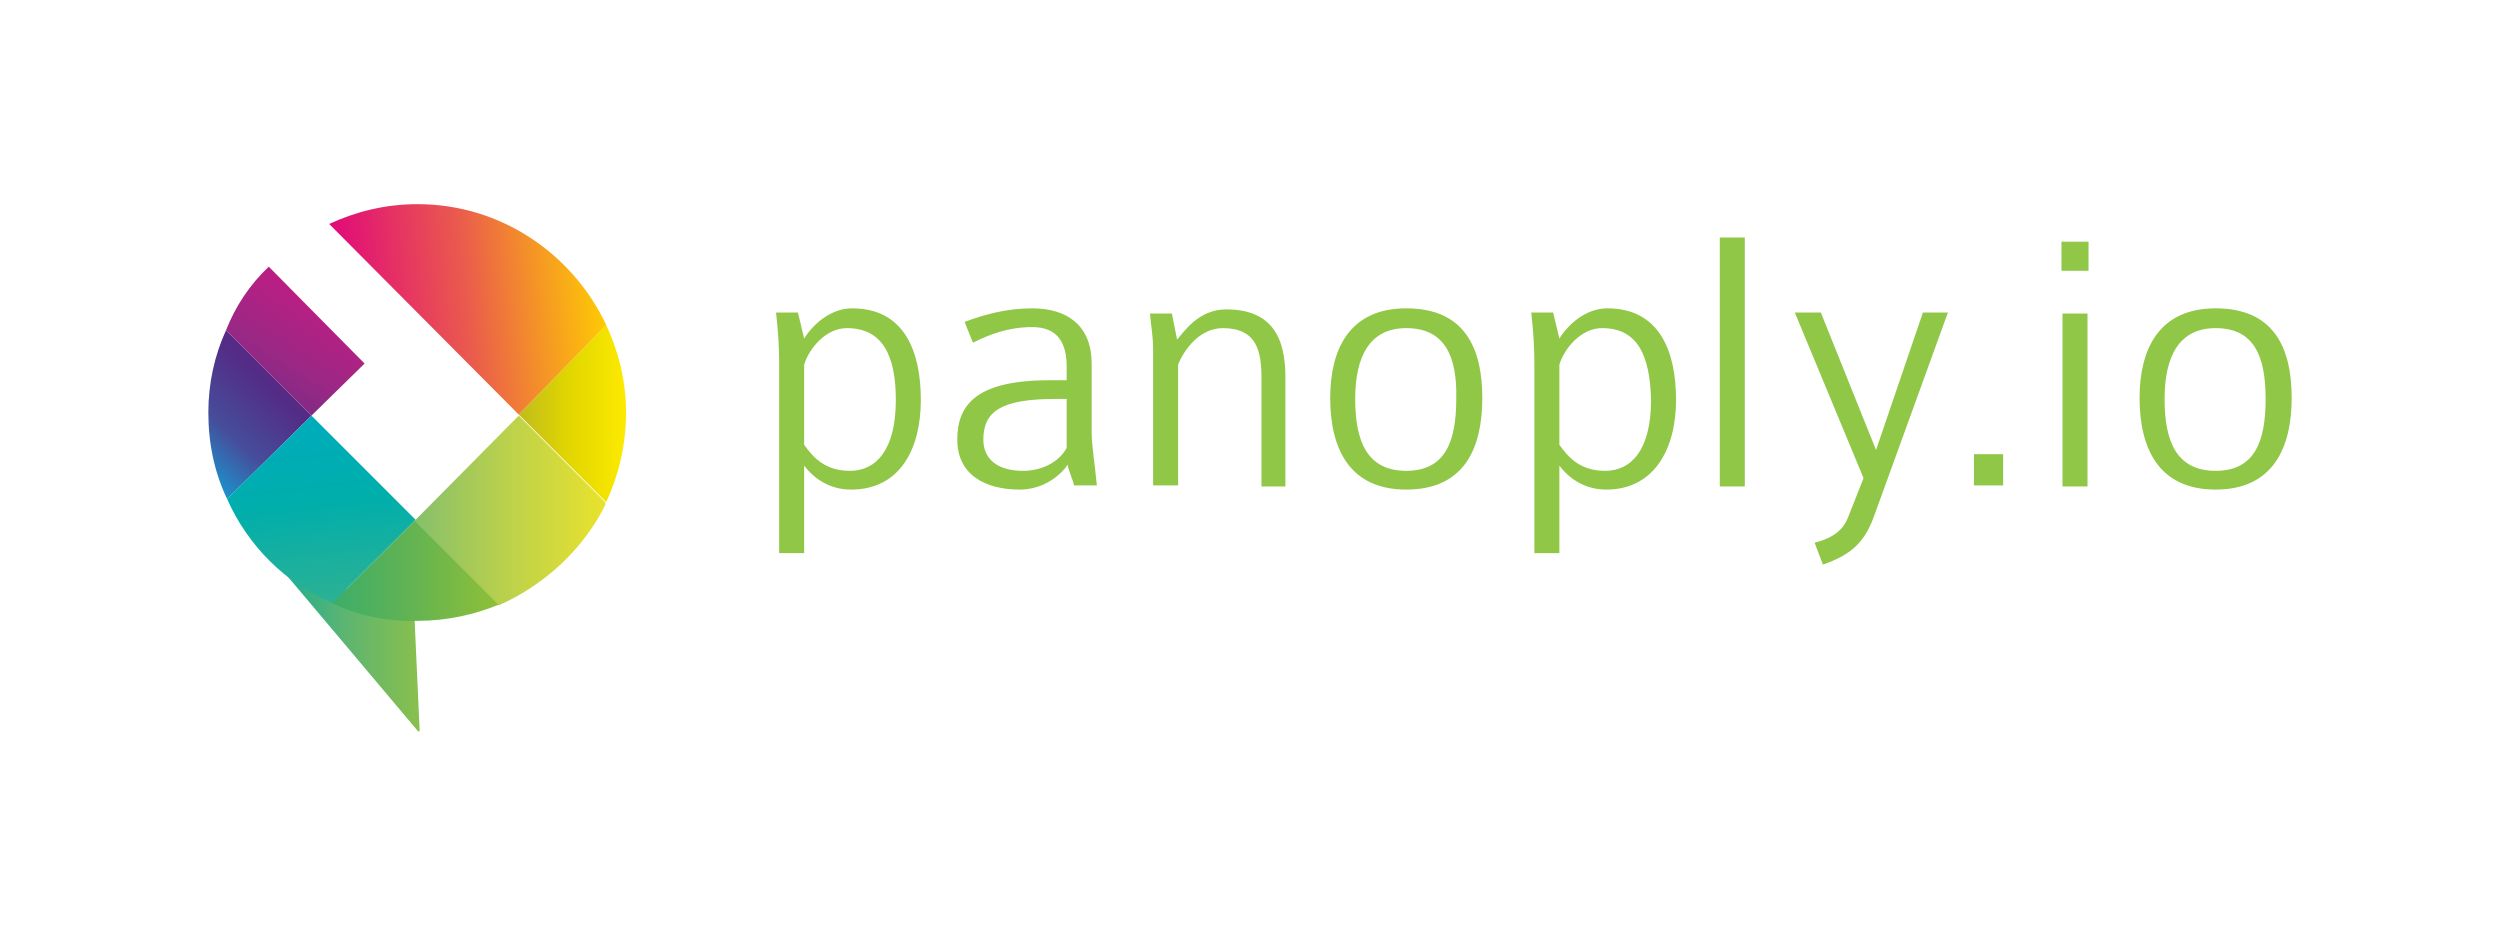 <?xml version="1.0" encoding="utf-8"?>
<!-- Generator: Adobe Illustrator 21.0.0, SVG Export Plug-In . SVG Version: 6.00 Build 0)  -->
<svg version="1.1" id="Layer_1" xmlns="http://www.w3.org/2000/svg" xmlns:xlink="http://www.w3.org/1999/xlink" x="0px" y="0px"
	 viewBox="0 0 240 90" enable-background="new 0 0 240 90" xml:space="preserve">
<g>
	<g>
		<g>
			<defs>
				<path id="SVGID_25_" d="M39.8,59.5l0.5,10.9L27.5,55.2c1.3,1.1,2.8-0.1,4.4,0.6l0,0C34.3,57,37,59.4,39.8,59.5"/>
			</defs>
			<clipPath id="SVGID_2_">
				<use xlink:href="#SVGID_25_"  overflow="visible"/>
			</clipPath>
			
				<linearGradient id="SVGID_3_" gradientUnits="userSpaceOnUse" x1="-330.821" y1="235.506" x2="-330.682" y2="235.506" gradientTransform="matrix(93.145 0 0 111.981 30841.582 -26309.56)">
				<stop  offset="0" style="stop-color:#20AF90"/>
				<stop  offset="3.151626e-02" style="stop-color:#25AF8E"/>
				<stop  offset="0.44" style="stop-color:#5DB570"/>
				<stop  offset="1" style="stop-color:#8ABF4D"/>
			</linearGradient>
			<polygon clip-path="url(#SVGID_2_)" fill="url(#SVGID_3_)" points="27.5,70.4 40.4,70.2 40.4,55 27.5,55.2 			"/>
		</g>
		<g>
			<defs>
				<path id="SVGID_28_" d="M21.7,31.7l8.2,8.2l-8.1,8c-1.2-2.5-1.8-5.3-1.8-8.3C20,36.8,20.6,34.1,21.7,31.7"/>
			</defs>
			<clipPath id="SVGID_5_">
				<use xlink:href="#SVGID_28_"  overflow="visible"/>
			</clipPath>
			
				<linearGradient id="SVGID_6_" gradientUnits="userSpaceOnUse" x1="-334.906" y1="234.69" x2="-334.785" y2="234.69" gradientTransform="matrix(-94.842 102.745 -101.324 -93.53 -7952.613 56394.172)">
				<stop  offset="0" style="stop-color:#6A2181"/>
				<stop  offset="0.33" style="stop-color:#532C86"/>
				<stop  offset="0.68" style="stop-color:#464D9B"/>
				<stop  offset="1" style="stop-color:#169CD2"/>
			</linearGradient>
			<polygon clip-path="url(#SVGID_5_)" fill="url(#SVGID_6_)" points="24.5,26.7 11.9,40.5 25.3,52.9 38,39.2 			"/>
		</g>
		<g>
			<defs>
				<path id="SVGID_31_" d="M25.8,25.6l9.2,9.3l-5.1,5l-8.2-8.2C22.6,29.4,24,27.3,25.8,25.6"/>
			</defs>
			<clipPath id="SVGID_8_">
				<use xlink:href="#SVGID_31_"  overflow="visible"/>
			</clipPath>
			
				<linearGradient id="SVGID_9_" gradientUnits="userSpaceOnUse" x1="-334.217" y1="234.427" x2="-334.107" y2="234.427" gradientTransform="matrix(-75.166 118.118 -116.262 -73.985 2165.495 56847.426)">
				<stop  offset="0" style="stop-color:#CC1982"/>
				<stop  offset="0.64" style="stop-color:#992885"/>
				<stop  offset="1" style="stop-color:#702C86"/>
			</linearGradient>
			<polygon clip-path="url(#SVGID_8_)" fill="url(#SVGID_9_)" points="25.5,19.6 15.2,35.8 31.1,45.9 41.5,29.7 			"/>
		</g>
		<g>
			<defs>
				<path id="SVGID_34_" d="M21.8,47.9l8.1-8l10,10l-8,8C27.4,56,23.8,52.4,21.8,47.9"/>
			</defs>
			<clipPath id="SVGID_11_">
				<use xlink:href="#SVGID_34_"  overflow="visible"/>
			</clipPath>
			
				<linearGradient id="SVGID_12_" gradientUnits="userSpaceOnUse" x1="-333.527" y1="234.564" x2="-333.397" y2="234.564" gradientTransform="matrix(16.398 144.307 -141.148 16.04 38607.266 44407.605)">
				<stop  offset="0" style="stop-color:#00ABBC"/>
				<stop  offset="0.45" style="stop-color:#00AEAB"/>
				<stop  offset="1" style="stop-color:#30B192"/>
			</linearGradient>
			<polygon clip-path="url(#SVGID_11_)" fill="url(#SVGID_12_)" points="19.8,40.1 22,60 41.9,57.7 39.6,37.9 			"/>
		</g>
		<g>
			<defs>
				<path id="SVGID_37_" d="M31.9,57.9l8-8l8.1,8.1c-2.4,1-5.1,1.6-7.9,1.6C37.1,59.7,34.4,59.1,31.9,57.9"/>
			</defs>
			<clipPath id="SVGID_14_">
				<use xlink:href="#SVGID_37_"  overflow="visible"/>
			</clipPath>
			
				<linearGradient id="SVGID_15_" gradientUnits="userSpaceOnUse" x1="-331.713" y1="235.634" x2="-331.572" y2="235.634" gradientTransform="matrix(118.067 0 0 70.091 39195.891 -16461.086)">
				<stop  offset="0" style="stop-color:#38AD6B"/>
				<stop  offset="0.47" style="stop-color:#61B353"/>
				<stop  offset="1" style="stop-color:#90C037"/>
			</linearGradient>
			<rect x="31.9" y="49.9" clip-path="url(#SVGID_14_)" fill="url(#SVGID_15_)" width="16.1" height="9.8"/>
		</g>
		<g>
			<defs>
				<path id="SVGID_40_" d="M47.9,58.1l-8.1-8.1l10-10.1l8.4,8.4C56.1,52.6,52.4,56.1,47.9,58.1"/>
			</defs>
			<clipPath id="SVGID_17_">
				<use xlink:href="#SVGID_40_"  overflow="visible"/>
			</clipPath>
			
				<linearGradient id="SVGID_18_" gradientUnits="userSpaceOnUse" x1="-332.343" y1="236.309" x2="-332.201" y2="236.309" gradientTransform="matrix(135.083 0 0 129.967 44933.055 -30663.451)">
				<stop  offset="0" style="stop-color:#84BF6C"/>
				<stop  offset="0.49" style="stop-color:#BCD14B"/>
				<stop  offset="1" style="stop-color:#EBE32B"/>
			</linearGradient>
			<rect x="39.8" y="39.8" clip-path="url(#SVGID_17_)" fill="url(#SVGID_18_)" width="18.3" height="18.3"/>
		</g>
		<g>
			<defs>
				<path id="SVGID_43_" d="M58.2,48.2l-8.4-8.4l8.4-8.6c1.2,2.6,1.9,5.4,1.9,8.4C60.1,42.7,59.4,45.6,58.2,48.2"/>
			</defs>
			<clipPath id="SVGID_20_">
				<use xlink:href="#SVGID_43_"  overflow="visible"/>
			</clipPath>
			
				<linearGradient id="SVGID_21_" gradientUnits="userSpaceOnUse" x1="-331.867" y1="236.74" x2="-331.728" y2="236.74" gradientTransform="matrix(74.555 0 0 123.781 24792.269 -29264.09)">
				<stop  offset="0" style="stop-color:#C0BC1D"/>
				<stop  offset="0.47" style="stop-color:#E1D600"/>
				<stop  offset="1" style="stop-color:#FDEA00"/>
			</linearGradient>
			<rect x="49.8" y="31.2" clip-path="url(#SVGID_20_)" fill="url(#SVGID_21_)" width="10.3" height="17"/>
		</g>
		<g>
			<defs>
				<path id="SVGID_46_" d="M58.2,31.2l-8.4,8.6L31.6,21.5c2.6-1.2,5.4-1.9,8.5-1.9C48.1,19.6,55,24.4,58.2,31.2"/>
			</defs>
			<clipPath id="SVGID_23_">
				<use xlink:href="#SVGID_46_"  overflow="visible"/>
			</clipPath>
			
				<linearGradient id="SVGID_24_" gradientUnits="userSpaceOnUse" x1="-332.673" y1="237.183" x2="-332.537" y2="237.183" gradientTransform="matrix(200.065 -17.503 13.869 158.522 63297.926 -43390.805)">
				<stop  offset="0" style="stop-color:#DF007F"/>
				<stop  offset="0.5" style="stop-color:#EA5A4D"/>
				<stop  offset="1" style="stop-color:#FFCF00"/>
			</linearGradient>
			<polygon clip-path="url(#SVGID_23_)" fill="url(#SVGID_24_)" points="31.8,42.1 60,39.6 58,17.3 29.8,19.8 			"/>
		</g>
	</g>
	<g>
		<path fill="#90C747" d="M81.7,47c-2.1,0-3.6-1.1-4.5-2.3v8.4h-2.4V35c0-1.8-0.1-3.2-0.3-5h2.1l0.6,2.5c0.8-1.3,2.5-2.9,4.6-2.9
			c5,0,6.6,4.1,6.6,8.8C88.4,43.1,86.4,47,81.7,47z M81.3,31.5c-2,0-3.6,1.9-4.1,3.5v7.7c0.8,1.1,1.9,2.5,4.4,2.5
			c2.5,0,4.4-2,4.4-6.8C86,34.1,84.7,31.5,81.3,31.5z"/>
		<path fill="#90C747" d="M103.1,46.6c0-0.3-0.6-1.6-0.6-2c-0.8,1.2-2.5,2.4-4.6,2.4c-3.3,0-6-1.4-6-4.8c0-3.4,1.9-5.7,8.9-5.7h1.6
			v-1.3c0-2.2-0.8-3.8-3.3-3.8c-2.3,0-4.1,0.7-5.7,1.5l-0.8-2c1.9-0.7,4-1.3,6.5-1.3c3.4,0,5.7,1.7,5.7,5.3v6.6c0,1.3,0.3,3,0.5,5.1
			H103.1z M102.4,38.3h-1.1c-5.2,0-6.9,1.2-6.9,3.9c0,1.9,1.4,3,3.8,3c1.9,0,3.5-0.9,4.2-2.2V38.3z"/>
		<path fill="#90C747" d="M121.1,46.6V36.3c0-2.5-0.4-4.8-3.7-4.8c-2.2,0-3.7,2-4.3,3.5v11.6h-2.4V33.6c0-1.4-0.2-2.2-0.3-3.5h2.1
			l0.5,2.5c0.7-0.8,2.1-2.9,4.7-2.9c4.4,0,5.7,2.7,5.7,6.5v10.5H121.1z"/>
		<path fill="#90C747" d="M135,47c-5.5,0-7.3-4-7.3-8.8c0-4.6,1.8-8.6,7.3-8.6c5.6,0,7.3,3.8,7.3,8.6C142.3,43,140.6,47,135,47z
			 M135,31.5c-3.5,0-4.9,2.7-4.9,6.8c0,4,1.1,6.9,4.9,6.9c3.8,0,4.8-2.9,4.8-6.9C139.9,34.2,138.7,31.5,135,31.5z"/>
		<path fill="#90C747" d="M154.2,47c-2.1,0-3.6-1.1-4.5-2.3v8.4h-2.4V35c0-1.8-0.1-3.2-0.3-5h2.1l0.6,2.5c0.8-1.3,2.5-2.9,4.6-2.9
			c5,0,6.6,4.1,6.6,8.8C160.9,43.1,158.8,47,154.2,47z M153.8,31.5c-2,0-3.6,1.9-4.1,3.5v7.7c0.8,1.1,1.9,2.5,4.4,2.5
			c2.5,0,4.4-2,4.4-6.8C158.4,34.1,157.2,31.5,153.8,31.5z"/>
		<path fill="#90C747" d="M165.1,46.6V22.8h2.4v23.9H165.1z"/>
		<path fill="#90C747" d="M180,49.3c-0.9,2.6-2.1,3.9-5,4.9l-0.8-2.1c2-0.5,2.8-1.4,3.2-2.4l1.5-3.8l-6.6-15.9h2.5l5.3,13.2
			l4.5-13.2h2.4L180,49.3z"/>
		<path fill="#90C747" d="M189.5,46.6v-3h2.8v3H189.5z"/>
		<path fill="#90C747" d="M197.9,26v-2.8h2.6V26H197.9z M198,46.6V30.1h2.4v16.6H198z"/>
		<path fill="#90C747" d="M212.7,47c-5.5,0-7.3-4-7.3-8.8c0-4.6,1.8-8.6,7.3-8.6c5.6,0,7.3,3.8,7.3,8.6C220,43,218.2,47,212.7,47z
			 M212.7,31.5c-3.5,0-4.9,2.7-4.9,6.8c0,4,1.1,6.9,4.9,6.9c3.8,0,4.8-2.9,4.8-6.9C217.5,34.2,216.4,31.5,212.7,31.5z"/>
	</g>
</g>
</svg>
